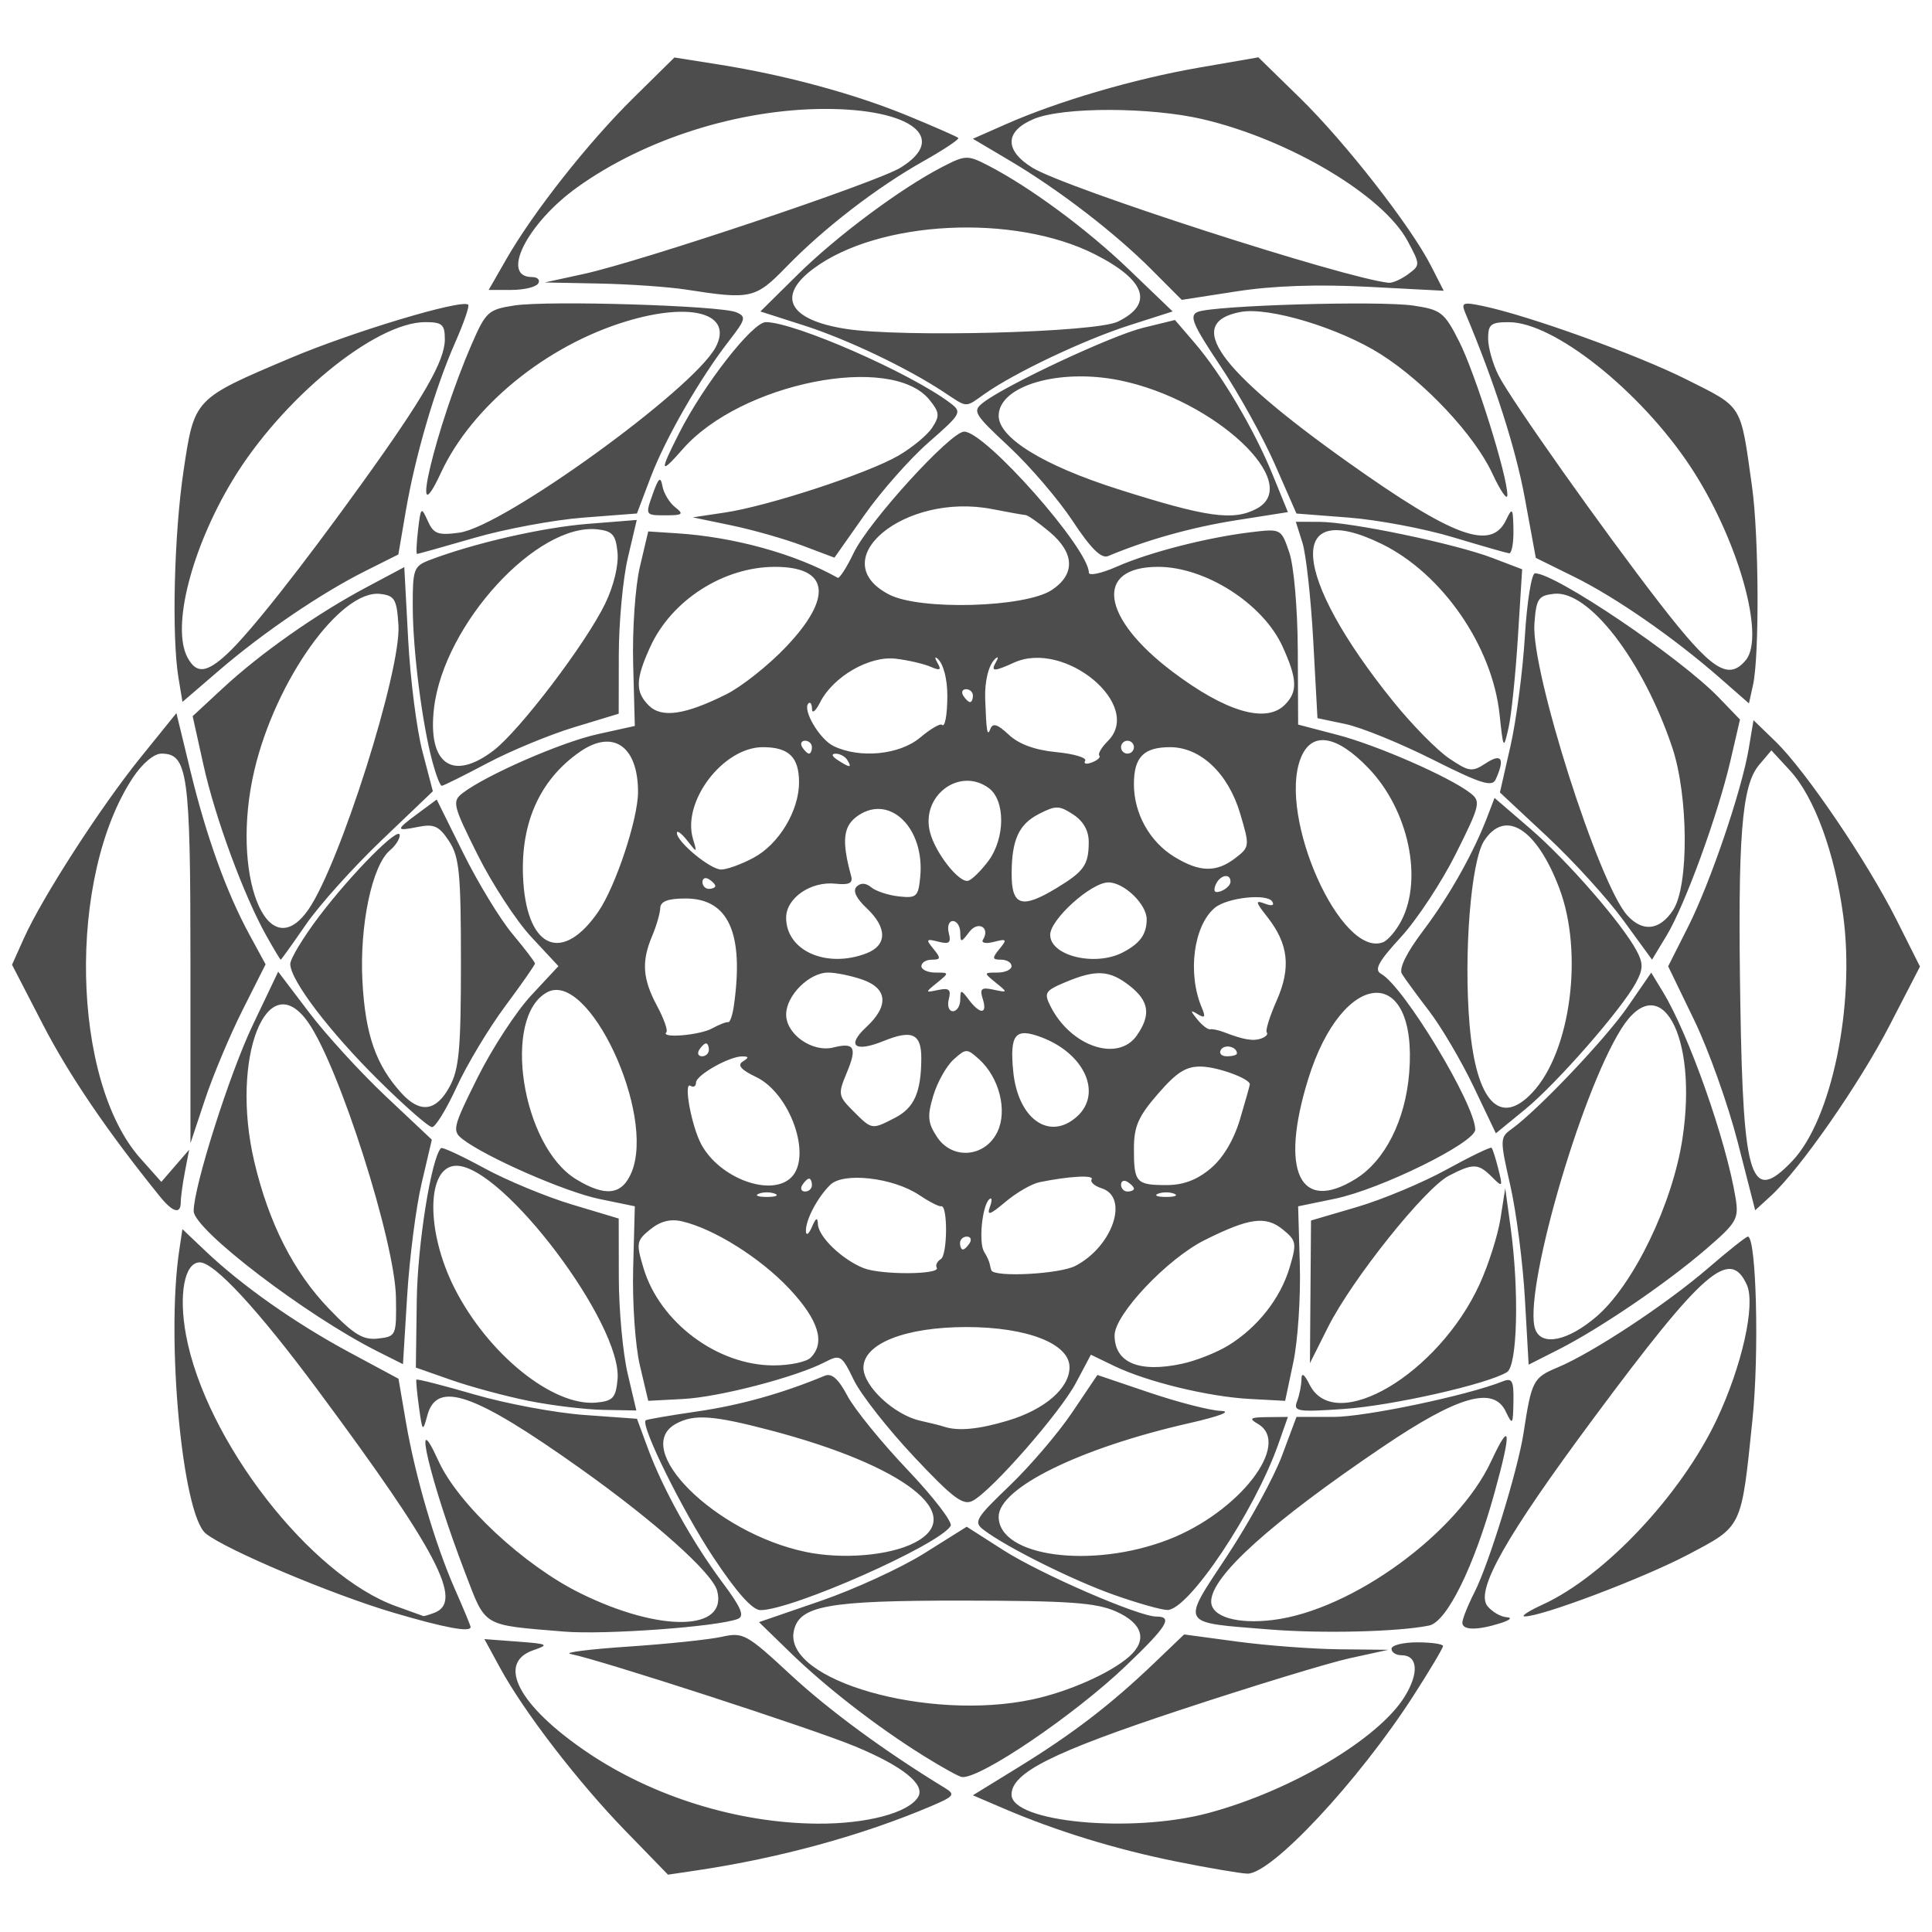 <?xml version="1.0" encoding="UTF-8" standalone="no"?>
<!-- Created with Inkscape (http://www.inkscape.org/) -->

<svg
   xmlns:dc="http://purl.org/dc/elements/1.1/"
   xmlns:cc="http://creativecommons.org/ns#"
   xmlns:rdf="http://www.w3.org/1999/02/22-rdf-syntax-ns#"
   xmlns:svg="http://www.w3.org/2000/svg"
   xmlns="http://www.w3.org/2000/svg"
   xmlns:sodipodi="http://sodipodi.sourceforge.net/DTD/sodipodi-0.dtd"
   xmlns:inkscape="http://www.inkscape.org/namespaces/inkscape"
   id="svg2"
   version="1.1"
   inkscape:version="0.48.4 r9939"
   width="300"
   height="300"
   sodipodi:docname="d63a9e89470e5f0f36266e05c8e1786f.jpg">
  <defs
     id="defs6" />
  <sodipodi:namedview
     pagecolor="#ffffff"
     bordercolor="#666666"
     borderopacity="1"
     objecttolerance="10"
     gridtolerance="10"
     guidetolerance="10"
     inkscape:pageopacity="0"
     inkscape:pageshadow="2"
     inkscape:window-width="1920"
     inkscape:window-height="1014"
     id="namedview4"
     showgrid="false"
     inkscape:zoom="0.78666667"
     inkscape:cx="-22.881356"
     inkscape:cy="150"
     inkscape:window-x="0"
     inkscape:window-y="27"
     inkscape:window-maximized="1"
     inkscape:current-layer="svg2" />
  <path
     style="fill:#4d4d4d"
     d="m 97.13,284.309 c -7.365,-7.58 -15.748,-18.474 -19.461,-25.29 l -2.451,-4.5 5.178,0.389 c 4.725,0.355 4.937,0.471 2.428,1.333 -5.779,1.985 -2.298,8.615 8.305,15.815 10.211,6.934 23.434,11.038 35.829,11.119 7.597,0.05 14.074,-1.66 15.592,-4.117 1.205,-1.949 -2.334,-4.794 -9.839,-7.909 -6.517,-2.705 -39.401,-13.381 -44.137,-14.329 -1.1,-0.22 2.95,-0.733 9,-1.139 6.05,-0.406 12.575,-1.089 14.5,-1.518 3.33,-0.741 3.849,-0.455 10.675,5.874 5.992,5.556 14.644,11.906 23.986,17.603 1.65,1.006 1.427,1.297 -2.161,2.823 -10.684,4.544 -23.528,8.062 -36.423,9.978 l -4.423,0.657 -6.597,-6.79 z m 85.443,4.73 c -9.324,-1.877 -18.551,-4.716 -26.753,-8.231 l -4.753,-2.037 7.253,-4.466 c 8.272,-5.094 14.219,-9.664 20.9,-16.06 l 4.648,-4.449 8.261,1.112 c 4.544,0.611 11.677,1.148 15.852,1.191 l 7.591,0.08 -6,1.314 c -3.3,0.723 -15.135,4.335 -26.301,8.028 -19.851,6.565 -26.199,9.749 -26.199,13.139 0,4.296 18.604,6.054 30.5,2.883 12.815,-3.417 26.474,-11.508 30.544,-18.094 2.268,-3.67 2.048,-6.428 -0.513,-6.428 -0.842,0 -1.531,-0.45 -1.531,-1 0,-0.55 1.8,-1 4,-1 2.2,0 4,0.259 4,0.575 0,0.316 -2.079,3.804 -4.619,7.75 -8.524,13.24 -22.076,27.74 -25.787,27.591 -1.152,-0.046 -6.144,-0.9 -11.094,-1.896 z m -39.087,-16.349 c -7.32,-4.562 -15.182,-10.649 -20.771,-16.083 l -4.858,-4.723 9.544,-3.281 c 5.249,-1.804 12.506,-5.138 16.127,-7.408 l 6.583,-4.127 5.683,3.635 c 5.792,3.705 21.022,10.316 23.765,10.316 2.628,0 1.691,1.514 -4.736,7.656 -7.976,7.622 -22.606,17.547 -25.45,17.264 -0.44,-0.044 -3.089,-1.506 -5.887,-3.25 z m 16.788,-8.794 c 5.584,-1.184 12.115,-4.069 15.049,-6.648 2.892,-2.542 2.147,-5.153 -2,-7.006 -3.096,-1.383 -7.239,-1.679 -23.75,-1.699 -21.173,-0.025 -25.549,0.774 -26.325,4.808 -1.463,7.597 20.894,13.964 37.026,10.545 z M 87.573,253.351 c -12.844,-1.067 -12.079,-0.612 -15.349,-9.135 -5.383,-14.029 -8.436,-26.828 -4.142,-17.367 3.039,6.697 13.247,16.217 22.037,20.552 12.36,6.095 22.889,5.911 21.246,-0.372 -0.724,-2.768 -9.636,-10.742 -21.184,-18.953 -16.554,-11.771 -22.327,-13.784 -23.819,-8.306 -0.716,2.631 -0.773,2.576 -1.301,-1.25 -0.304,-2.2 -0.485,-4.128 -0.403,-4.284 0.082,-0.156 4.147,0.88 9.032,2.304 4.885,1.423 12.559,2.853 17.051,3.177 l 8.169,0.589 1.698,4.607 c 2.321,6.298 6.925,14.582 11.54,20.765 2.969,3.977 3.518,5.285 2.4,5.714 -3.156,1.211 -20.671,2.484 -26.975,1.96 z m 109.5,-0.33 c -14.052,-1.135 -13.709,-0.53 -6.498,-11.466 3.417,-5.182 7.231,-12.147 8.477,-15.479 l 2.265,-6.057 5.75,0 c 4.939,0 20.812,-3.333 26.256,-5.513 1.491,-0.597 1.74,-0.13 1.682,3.156 -0.063,3.607 -0.141,3.705 -1.2,1.502 -1.917,-3.988 -7.413,-2.401 -19.129,5.525 -17.373,11.752 -26.603,20.076 -26.603,23.989 0,2.373 4.019,3.569 9.634,2.867 12.253,-1.531 28.641,-13.473 33.852,-24.669 3.028,-6.504 3.196,-4.781 0.489,4.988 -3.173,11.45 -7.388,19.988 -10.145,20.551 -4.801,0.98 -16.614,1.268 -24.831,0.604 z M 61.073,250.408 c -9.475,-2.793 -26.016,-9.771 -29.12,-12.284 -3.637,-2.945 -6.189,-30.111 -4.126,-43.934 l 0.497,-3.331 3.625,3.44 c 5.646,5.358 13.913,11.174 22.278,15.674 l 7.653,4.117 1.15,6.715 c 1.453,8.486 4.557,19.057 7.647,26.046 1.318,2.98 2.396,5.588 2.396,5.794 0,0.866 -4.012,0.118 -12,-2.236 z m 6.418,0.005 c 4.524,-1.736 0.399,-9.581 -18.236,-34.679 -9.211,-12.406 -15.972,-19.714 -18.238,-19.714 -2.364,0 -3.304,4.96 -2.136,11.275 3.032,16.397 19.318,37.392 32.693,42.145 2.2,0.782 4.076,1.457 4.168,1.501 0.092,0.043 0.88,-0.194 1.75,-0.528 z m 159.582,1.567 c 0,-0.572 0.851,-2.709 1.892,-4.75 2.23,-4.373 6.737,-19.005 7.61,-24.71 1.246,-8.137 1.485,-8.597 5.283,-10.182 5.442,-2.271 16.883,-9.818 23.385,-15.427 3.119,-2.69 5.891,-4.892 6.16,-4.892 1.321,0 1.782,18.11 0.723,28.387 -1.757,17.039 -1.504,16.511 -10.038,21.009 -6.93,3.653 -22.741,9.631 -25.344,9.582 -0.645,-0.012 0.628,-0.846 2.828,-1.853 9.588,-4.388 21.46,-17.006 26.982,-28.678 3.941,-8.331 6.084,-17.912 4.69,-20.971 -2.642,-5.799 -6.738,-2.238 -23.709,20.614 -13.792,18.571 -18.515,26.936 -16.547,29.307 0.732,0.881 2.063,1.648 2.958,1.702 0.931,0.057 0.557,0.442 -0.872,0.9 -3.637,1.165 -6,1.149 -6,-0.04 z M 110.735,241.77 c -4.792,-7.234 -11.336,-20.499 -10.47,-21.225 0.17,-0.142 3.802,-0.767 8.072,-1.388 6.609,-0.961 13.206,-2.811 19.75,-5.539 1.055,-0.44 2.116,0.508 3.5,3.126 1.092,2.066 5.288,7.227 9.324,11.47 4.036,4.242 7.054,8.173 6.706,8.735 -1.845,2.985 -24.639,13.071 -29.54,13.071 -1.243,0 -3.724,-2.788 -7.342,-8.25 z m 31.285,-2.222 c 8.329,-4.307 -1.563,-11.995 -22.483,-17.474 -8.823,-2.311 -11.732,-2.515 -14.529,-1.018 -7.197,3.851 6.078,17.005 20.111,19.927 5.726,1.193 13.018,0.574 16.901,-1.434 z m 31.011,8.12 c -6.376,-2.251 -16.646,-7.363 -20.248,-10.078 -1.655,-1.248 -1.352,-1.771 4,-6.903 3.185,-3.054 7.552,-8.17 9.705,-11.368 l 3.914,-5.815 8.086,2.737 c 4.447,1.505 9.436,2.784 11.086,2.842 1.803,0.064 -0.193,0.832 -5,1.925 -16.89,3.841 -29.5,10.041 -29.5,14.503 0,6.224 14.449,8.167 26.377,3.546 10.976,-4.252 19.177,-14.868 13.873,-17.958 -1.453,-0.846 -1.206,-1.024 1.456,-1.05 l 3.206,-0.03 -1.496,4.241 c -3.696,10.474 -13.942,25.779 -17.232,25.738 -0.926,-0.012 -4.627,-1.061 -8.226,-2.331 z m -31.116,-21.479 c -4.038,-4.292 -8.236,-9.642 -9.329,-11.889 -1.898,-3.902 -2.1,-4.027 -4.5,-2.787 -4.507,2.329 -16.389,5.422 -21.971,5.718 l -5.458,0.289 -1.297,-5.5 c -0.723,-3.065 -1.184,-9.753 -1.042,-15.104 l 0.256,-9.604 -5.504,-1.134 c -5.291,-1.091 -17.603,-6.479 -21.251,-9.3 -1.642,-1.27 -1.491,-1.885 2.347,-9.572 2.256,-4.518 6.002,-10.256 8.325,-12.75 l 4.223,-4.535 -4.223,-4.535 c -2.323,-2.494 -6.069,-8.232 -8.325,-12.75 -3.838,-7.687 -3.989,-8.302 -2.347,-9.572 3.606,-2.789 15.31,-7.905 20.933,-9.15 l 5.822,-1.289 -0.256,-9.602 c -0.142,-5.347 0.319,-12.038 1.041,-15.102 l 1.297,-5.5 4.459,0.289 c 8.902,0.577 18.344,3.189 24.959,6.905 0.275,0.154 1.392,-1.58 2.483,-3.855 2.329,-4.858 15.064,-18.839 17.159,-18.839 3.284,0 19.358,18.176 19.358,21.889 0,0.549 1.962,0.131 4.36,-0.93 5.002,-2.213 14.013,-4.524 20.822,-5.34 4.675,-0.561 4.684,-0.556 5.947,3.16 0.715,2.102 1.288,8.723 1.318,15.217 l 0.053,11.496 6.129,1.603 c 6.191,1.62 17.394,6.531 20.626,9.042 1.643,1.277 1.5,1.874 -2.251,9.386 -2.203,4.413 -6.041,10.239 -8.527,12.948 -3.554,3.871 -4.213,5.097 -3.082,5.731 3.552,1.988 14.605,20.287 14.605,24.181 0,2.033 -14.703,9.272 -21.814,10.74 l -5.686,1.173 0.262,9.103 c 0.144,5.006 -0.309,11.803 -1.008,15.103 l -1.27,6 -5.492,-0.296 c -6.458,-0.348 -15.963,-2.66 -21.06,-5.122 l -3.614,-1.746 -2.307,4.349 c -2.458,4.633 -13.032,16.721 -16.031,18.326 -1.49,0.797 -3.058,-0.377 -9.14,-6.842 z m 14.62,-5.607 c 5.725,-1.723 9.539,-5.036 9.539,-8.285 0,-3.659 -6.606,-6.233 -16,-6.233 -9.499,0 -16,2.567 -16,6.318 0,2.868 4.8,7.341 8.827,8.226 1.47,0.323 3.123,0.737 3.673,0.921 2.188,0.73 5.406,0.424 9.961,-0.947 z m 34.217,-11.672 c 4.539,-2.805 8.059,-7.279 9.493,-12.066 1.141,-3.809 1.068,-4.212 -1.076,-5.948 -2.647,-2.143 -5.183,-1.794 -12.115,1.667 -5.801,2.897 -13.98,11.551 -13.98,14.791 0,4.25 3.795,5.848 10.47,4.411 2.184,-0.47 5.427,-1.755 7.208,-2.856 z m -64.878,1.91 c 2.326,-2.326 1.249,-5.834 -3.276,-10.671 -4.478,-4.787 -11.691,-9.328 -16.672,-10.495 -1.812,-0.425 -3.373,-0.033 -4.947,1.242 -2.153,1.743 -2.22,2.128 -1.057,6.01 2.524,8.426 11.462,15.112 20.202,15.114 2.502,4.4e-4 5.09,-0.539 5.75,-1.199 z m 19.583,-13.981 c -0.229,-0.374 0.058,-0.973 0.636,-1.331 1.053,-0.651 1.091,-8.5 0.039,-8.202 -0.307,0.087 -1.851,-0.704 -3.43,-1.759 -4.035,-2.694 -11.733,-3.572 -13.776,-1.571 -2.009,1.968 -3.873,5.53 -3.782,7.228 0.039,0.724 0.457,0.416 0.93,-0.684 0.627,-1.459 0.878,-1.574 0.93,-0.424 0.087,1.954 3.739,5.47 7.071,6.808 2.722,1.093 12.057,1.04 11.382,-0.065 z m 21.513,-0.266 c 5.811,-3.005 8.416,-10.685 4.089,-12.058 -1.108,-0.352 -1.807,-0.976 -1.553,-1.386 0.442,-0.715 -3.504,-0.499 -8.106,0.445 -1.195,0.245 -3.559,1.612 -5.254,3.038 -2.463,2.073 -2.948,2.223 -2.418,0.75 0.365,-1.013 0.31,-1.523 -0.122,-1.132 -1.105,0.998 -1.666,6.773 -0.791,8.147 0.4,0.629 0.791,1.481 0.868,1.893 0.077,0.412 0.197,0.863 0.266,1 0.553,1.104 10.576,0.568 13.021,-0.696 z m -16.396,-3.554 c 0.34,-0.55 0.141,-1 -0.441,-1 -0.582,0 -1.059,0.45 -1.059,1 0,0.55 0.198,1 0.441,1 0.243,0 0.719,-0.45 1.059,-1 z m -30.25,-7.662 c -0.688,-0.277 -1.812,-0.277 -2.5,0 -0.688,0.277 -0.125,0.504 1.25,0.504 1.375,0 1.938,-0.227 1.25,-0.504 z m 62,0 c -0.688,-0.277 -1.812,-0.277 -2.5,0 -0.688,0.277 -0.125,0.504 1.25,0.504 1.375,0 1.938,-0.227 1.25,-0.504 z m -84.256,-3.324 c 3.765,-9.089 -6.676,-31.395 -13.089,-27.963 -7.085,3.792 -3.984,23.882 4.483,29.045 4.559,2.78 7.14,2.456 8.605,-1.082 z m 28.006,1.986 c 0,-0.55 -0.198,-1 -0.441,-1 -0.243,0 -0.719,0.45 -1.059,1 -0.34,0.55 -0.141,1 0.441,1 0.582,0 1.059,-0.45 1.059,-1 z m 50,0.559 c 0,-0.243 -0.45,-0.719 -1,-1.059 -0.55,-0.34 -1,-0.141 -1,0.441 0,0.582 0.45,1.059 1,1.059 0.55,0 1,-0.198 1,-0.441 z m 34.42,-1.51 c 4.557,-2.816 7.734,-9.102 8.326,-16.469 1.374,-17.115 -10.335,-16.363 -15.7,1.008 -4.412,14.284 -1.295,20.819 7.375,15.461 z m -87.62,-0.249 c 3.267,-3.267 -0.165,-13.053 -5.462,-15.579 -2.321,-1.107 -2.963,-1.841 -2.093,-2.394 0.994,-0.631 0.985,-0.8 -0.044,-0.812 -2.007,-0.024 -7.2,2.911 -7.2,4.069 0,0.568 -0.387,0.794 -0.861,0.501 -1.121,-0.693 0.167,6.275 1.679,9.086 2.849,5.295 10.872,8.237 13.981,5.128 z m 65.107,-1.375 c 1.947,-1.638 3.612,-4.433 4.577,-7.681 0.834,-2.809 1.516,-5.234 1.516,-5.39 0,-0.873 -4.865,-2.668 -7.465,-2.754 -2.394,-0.079 -3.828,0.811 -6.785,4.211 -3.076,3.536 -3.75,5.079 -3.75,8.583 0,5.217 0.353,5.606 5.09,5.606 2.577,0 4.717,-0.808 6.817,-2.575 z m -33.096,-5.703 c 1.577,-3.307 0.282,-8.422 -2.849,-11.256 -1.881,-1.702 -2.046,-1.7 -3.971,0.042 -1.105,1 -2.52,3.524 -3.145,5.61 -0.955,3.188 -0.864,4.207 0.57,6.396 2.374,3.622 7.495,3.191 9.394,-0.792 z m -15.889,-2.182 c 2.97,-1.536 4.041,-3.963 4.064,-9.207 0.017,-3.841 -1.42,-4.507 -5.843,-2.71 -4.494,1.826 -5.836,0.747 -2.693,-2.165 3.528,-3.27 3.306,-5.999 -0.6,-7.36 -1.732,-0.604 -4.122,-1.098 -5.311,-1.098 -2.966,0 -6.539,3.56 -6.539,6.516 0,3.087 4.085,5.931 7.344,5.113 3.284,-0.824 3.709,3.5e-4 2.048,3.976 -1.365,3.267 -1.313,3.566 1.04,5.918 2.909,2.909 2.85,2.9 6.491,1.017 z m 28.249,-0.195 c 3.949,-3.574 1.18,-9.752 -5.505,-12.286 -4.09,-1.55 -4.964,-0.509 -4.41,5.257 0.713,7.418 5.632,10.905 9.915,7.029 z M 110.073,163.02 c 0,-0.55 -0.198,-1 -0.441,-1 -0.243,0 -0.719,0.45 -1.059,1 -0.34,0.55 -0.141,1 0.441,1 0.582,0 1.059,-0.45 1.059,-1 z m 82,0.559 c 0,-1.055 -1.919,-1.499 -2.49,-0.575 -0.345,0.559 0.073,1.016 0.931,1.016 0.857,0 1.559,-0.198 1.559,-0.441 z m -15.557,-2.782 c 2.232,-3.186 1.931,-5.338 -1.078,-7.705 -3.122,-2.456 -5.21,-2.582 -9.948,-0.602 -3.212,1.342 -3.419,1.669 -2.374,3.75 3.14,6.25 10.469,8.742 13.4,4.557 z m 20.19,-0.478 c -0.249,-0.249 0.437,-2.466 1.525,-4.926 2.267,-5.125 1.855,-8.815 -1.452,-13.02 -1.843,-2.343 -1.898,-2.641 -0.379,-2.058 1.082,0.415 1.534,0.289 1.156,-0.323 -0.8,-1.294 -6.997,-0.621 -8.91,0.967 -3.303,2.741 -4.286,10.185 -2.044,15.474 0.636,1.501 0.505,1.729 -0.609,1.058 -1.203,-0.726 -1.215,-0.603 -0.074,0.804 0.74,0.913 1.64,1.603 2,1.533 0.36,-0.07 1.329,0.134 2.154,0.453 3.071,1.186 4.534,1.431 5.793,0.967 0.711,-0.262 1.089,-0.68 0.84,-0.929 z m -86.133,-0.626 c 1.1,-0.604 2.225,-1.041 2.5,-0.97 0.275,0.071 0.671,-1.071 0.88,-2.538 1.606,-11.26 -0.823,-16.666 -7.489,-16.666 -2.765,0 -3.905,0.433 -3.945,1.5 -0.031,0.825 -0.594,2.767 -1.251,4.315 -1.68,3.957 -1.494,6.657 0.748,10.84 1.069,1.994 1.725,3.844 1.458,4.11 -0.983,0.983 5.166,0.471 7.099,-0.591 z m 38.532,-4.424 c 0.03,-1.667 0.095,-1.667 1.36,0 1.759,2.317 2.894,2.228 2.134,-0.167 -0.503,-1.586 -0.212,-1.832 1.683,-1.426 2.23,0.478 2.239,0.449 0.35,-1.083 -1.904,-1.544 -1.899,-1.574 0.25,-1.574 1.205,0 2.191,-0.45 2.191,-1 0,-0.55 -0.73,-1 -1.622,-1 -1.397,0 -1.432,-0.233 -0.25,-1.673 1.223,-1.491 1.127,-1.61 -0.879,-1.093 -1.238,0.319 -1.999,0.172 -1.691,-0.327 1.176,-1.903 -0.76,-3.013 -2.122,-1.217 -1.285,1.695 -1.374,1.699 -1.404,0.06 -0.018,-0.963 -0.534,-1.75 -1.148,-1.75 -0.614,0 -0.896,0.843 -0.627,1.873 0.393,1.501 0.068,1.765 -1.633,1.327 -1.883,-0.485 -1.968,-0.357 -0.751,1.127 1.182,1.441 1.147,1.673 -0.25,1.673 -0.892,0 -1.622,0.45 -1.622,1 0,0.55 0.986,1 2.191,1 2.149,0 2.154,0.03 0.25,1.574 -1.903,1.544 -1.9,1.566 0.182,1.127 1.679,-0.354 2.021,-0.055 1.633,1.426 -0.269,1.03 0.013,1.873 0.627,1.873 0.614,0 1.131,-0.787 1.148,-1.75 z m -14.597,-7.225 c 3.273,-1.244 3.293,-3.992 0.052,-7.037 -1.625,-1.527 -2.17,-2.704 -1.542,-3.332 0.628,-0.628 1.432,-0.588 2.275,0.112 0.717,0.595 2.649,1.229 4.292,1.408 2.74,0.298 3.015,0.045 3.31,-3.043 0.714,-7.468 -4.61,-12.811 -9.544,-9.578 -2.432,1.594 -2.717,3.854 -1.188,9.447 0.307,1.123 -0.304,1.424 -2.435,1.197 -3.839,-0.408 -7.655,2.227 -7.655,5.287 0,5.125 6.228,7.9 12.435,5.541 z m 39.881,-0.174 c 2.649,-1.394 3.649,-2.784 3.669,-5.1 0.021,-2.342 -3.506,-5.75 -5.95,-5.75 -2.66,0 -9.035,5.74 -9.035,8.136 0,3.291 7.021,4.975 11.316,2.714 z m -81.463,-6.341 c 2.68,-3.911 6.147,-14.375 6.147,-18.551 0,-7.132 -3.883,-9.816 -9.027,-6.239 -6.411,4.458 -9.418,11.449 -8.771,20.395 0.748,10.342 6.174,12.389 11.651,4.395 z m 124.684,1.419 c 3.375,-6.527 1.076,-17.209 -5.088,-23.643 -5.026,-5.245 -8.908,-5.809 -10.564,-1.535 -3.544,9.144 6.274,31.045 12.795,28.542 0.767,-0.294 2.052,-1.808 2.857,-3.364 z m -53.537,-5.058 c 4.259,-2.582 4.965,-3.588 4.985,-7.097 0.01,-1.793 -0.814,-3.271 -2.408,-4.315 -2.184,-1.431 -2.716,-1.437 -5.373,-0.063 -3.075,1.59 -4.167,3.984 -4.19,9.188 -0.022,5.077 1.541,5.589 6.986,2.287 z m 27,-0.977 c 0,-1.438 -1.735,-1.026 -2.342,0.556 -0.372,0.969 -0.075,1.265 0.893,0.893 0.797,-0.306 1.449,-0.958 1.449,-1.449 z m -80,0.666 c 0,-0.243 -0.45,-0.719 -1,-1.059 -0.55,-0.34 -1,-0.141 -1,0.441 0,0.582 0.45,1.059 1,1.059 0.55,0 1,-0.198 1,-0.441 z m 42.389,-3.878 c 2.641,-3.537 2.673,-9.431 0.062,-11.34 -4.522,-3.307 -10.539,1.187 -9.126,6.816 0.819,3.264 4.585,8.04 5.974,7.577 0.594,-0.198 1.985,-1.572 3.091,-3.053 z m -36.451,-0.508 c 3.939,-2.112 7.062,-7.29 7.062,-11.707 0,-3.923 -1.587,-5.466 -5.623,-5.466 -6.153,0 -12.577,8.431 -10.846,14.234 0.664,2.227 0.649,2.231 -0.896,0.266 -0.864,-1.1 -1.586,-1.641 -1.603,-1.202 -0.054,1.367 5.176,5.702 6.88,5.702 0.891,0 3.153,-0.822 5.027,-1.827 z m 74.827,0.039 c 2.218,-1.707 2.233,-1.853 0.734,-6.903 -1.852,-6.236 -6.149,-10.309 -10.876,-10.309 -4.11,0 -5.623,1.548 -5.623,5.75 0,4.555 2.448,8.943 6.299,11.291 3.934,2.399 6.513,2.445 9.467,0.171 z M 131.573,118.02 c -0.34,-0.55 -1.154,-0.993 -1.809,-0.985 -0.716,0.009 -0.592,0.402 0.309,0.985 1.921,1.242 2.267,1.242 1.5,0 z m 39.126,-0.707 c -0.253,-0.253 0.35,-1.27 1.34,-2.26 5.546,-5.546 -6.703,-15.753 -14.591,-12.159 -3.159,1.439 -3.662,1.417 -2.775,-0.124 0.396,-0.688 0.334,-0.899 -0.137,-0.471 -1.021,0.929 -1.657,3.468 -1.558,6.221 0.184,5.121 0.323,5.932 0.803,4.677 0.376,-0.983 1.113,-0.753 2.865,0.894 1.558,1.464 4.063,2.38 7.374,2.699 2.758,0.265 4.774,0.87 4.481,1.345 -0.293,0.475 0.184,0.588 1.062,0.251 0.877,-0.337 1.388,-0.819 1.135,-1.072 z m -44.626,-1.293 c 0,-0.55 -0.477,-1 -1.059,-1 -0.582,0 -0.781,0.45 -0.441,1 0.34,0.55 0.816,1 1.059,1 0.243,0 0.441,-0.45 0.441,-1 z m 16.784,-1.472 c 1.616,-1.36 3.15,-2.26 3.41,-2 0.462,0.462 0.83,-1.536 0.834,-4.528 0.003,-2.585 -0.604,-4.912 -1.493,-5.721 -0.472,-0.429 -0.486,-0.142 -0.032,0.641 0.645,1.112 0.409,1.239 -1.09,0.588 -1.053,-0.457 -3.489,-1.018 -5.414,-1.246 -4.063,-0.481 -9.7,2.774 -11.721,6.768 -0.687,1.358 -1.256,1.832 -1.265,1.053 -0.008,-0.779 -0.257,-1.175 -0.552,-0.879 -0.978,0.978 1.728,5.574 3.902,6.626 4.064,1.968 10.247,1.368 13.42,-1.303 z m 33.216,1.472 c 0,-0.55 -0.45,-1 -1,-1 -0.55,0 -1,0.45 -1,1 0,0.55 0.45,1 1,1 0.55,0 1,-0.45 1,-1 z m -63.306,-8.204 c 2.416,-1.206 6.623,-4.552 9.349,-7.435 7.272,-7.689 6.601,-12.361 -1.775,-12.361 -8.012,0 -16.085,5.188 -19.388,12.459 -2.287,5.034 -2.332,6.946 -0.216,9.062 1.996,1.996 5.621,1.476 12.03,-1.725 z m 86.735,1.632 c 2.029,-2.029 1.956,-3.986 -0.342,-9.045 -3.022,-6.654 -11.969,-12.384 -19.337,-12.384 -9.936,0 -8.864,7.889 2.208,16.255 8.27,6.249 14.539,8.105 17.471,5.174 z m -48.429,-1.429 c 0,-0.55 -0.477,-1 -1.059,-1 -0.582,0 -0.781,0.45 -0.441,1 0.34,0.55 0.816,1 1.059,1 0.243,0 0.441,-0.45 0.441,-1 z m 12.25,-16.406 c 3.676,-2.438 3.556,-5.738 -0.327,-9.005 -1.692,-1.424 -3.38,-2.608 -3.75,-2.632 -0.37,-0.024 -2.698,-0.44 -5.173,-0.924 -13.602,-2.66 -26.36,7.925 -16,13.274 4.805,2.481 21.13,2.02 25.25,-0.713 z M 82.073,217.523 c -3.575,-0.72 -8.975,-2.176 -12,-3.237 l -5.5,-1.929 0.142,-10.473 c 0.118,-8.663 2.262,-22.102 3.768,-23.608 0.193,-0.193 3.217,1.21 6.72,3.118 3.503,1.908 9.632,4.448 13.62,5.644 l 7.25,2.175 0.016,9.153 c 0.009,5.034 0.625,11.74 1.369,14.903 l 1.353,5.75 -5.119,-0.094 c -2.815,-0.052 -8.044,-0.683 -11.619,-1.402 z m 13.817,-3.3 c 0.817,-8.498 -17.795,-33.204 -25.014,-33.204 -4.657,0 -4.815,10.096 -0.297,19.012 5.185,10.232 15.269,18.376 21.994,17.762 2.595,-0.237 3.043,-0.719 3.317,-3.57 z m 105.517,3.369 c 0.366,-0.955 0.673,-2.487 0.681,-3.404 0.01,-1.128 0.422,-0.859 1.273,0.832 3.948,7.843 20,-1.65 26.389,-15.605 1.374,-3.001 2.832,-7.579 3.24,-10.175 l 0.742,-4.72 0.825,6 c 1.357,9.862 1.072,21.538 -0.549,22.54 -3.026,1.87 -17.795,5.208 -25.328,5.725 -7.248,0.497 -7.882,0.393 -7.274,-1.192 z M 58.573,209.817 c -11.02,-5.541 -28.501,-18.892 -28.499,-21.767 0.002,-3.785 5.562,-21.299 9.159,-28.849 l 3.963,-8.318 4.791,6.318 c 2.635,3.475 8.004,9.344 11.93,13.043 l 7.139,6.724 -1.587,6.776 c -0.873,3.727 -1.882,11.57 -2.242,17.43 l -0.654,10.654 -4,-2.011 z m 2.912,-8.297 c -0.127,-8.649 -8.797,-35.856 -13.623,-42.75 -6.401,-9.144 -12.135,5.596 -8.388,21.562 2.248,9.58 6.111,17.189 11.635,22.92 3.857,4.002 5.28,4.861 7.604,4.596 2.804,-0.321 2.858,-0.445 2.771,-6.327 z m 142.005,-0.925 0.083,-11.075 7.135,-2.095 c 3.924,-1.152 10.166,-3.761 13.87,-5.797 3.704,-2.036 6.869,-3.567 7.033,-3.403 0.164,0.164 0.636,1.644 1.049,3.287 0.713,2.839 0.663,2.901 -0.99,1.248 -2.132,-2.132 -2.894,-2.155 -6.677,-0.199 -3.739,1.933 -15.076,16.134 -18.789,23.534 l -2.797,5.575 0.083,-11.075 z m 33.3,1.117 c -0.318,-5.606 -1.338,-13.534 -2.267,-17.618 -1.629,-7.159 -1.622,-7.474 0.18,-8.767 4.089,-2.934 14.619,-14.021 18.056,-19.012 l 3.641,-5.286 1.828,3.007 c 4.024,6.617 9.823,23.07 11.272,31.985 0.528,3.247 0.195,3.822 -4.604,7.956 -6.168,5.313 -16.475,12.327 -22.894,15.58 l -4.635,2.349 -0.578,-10.192 z m 11.086,2.745 c 5.763,-4.933 11.833,-17.488 13.377,-27.667 2.436,-16.059 -3.472,-26.631 -9.511,-17.02 -6.451,10.267 -15.35,41.426 -13.333,46.682 1.006,2.621 5.075,1.764 9.467,-1.996 z M 24.784,185.732 c -8.092,-10.007 -14.064,-18.789 -18.128,-26.656 l -4.789,-9.273 1.853,-4.127 c 2.849,-6.346 11.913,-20.391 18.103,-28.051 l 5.572,-6.896 2.154,8.896 c 2.481,10.247 5.603,18.918 9.184,25.506 l 2.506,4.61 -3.571,7.092 c -1.964,3.9 -4.589,10.151 -5.833,13.89 l -2.262,6.798 0,-28 c 0,-29.518 -0.415,-32.5 -4.521,-32.5 -1.147,0 -2.97,1.544 -4.426,3.75 -10.197,15.447 -9.562,47.059 1.187,59.116 l 3.24,3.634 2.161,-2.5 2.161,-2.5 -0.651,3.375 c -0.358,1.856 -0.651,3.994 -0.651,4.75 0,1.976 -1.23,1.635 -3.289,-0.912 z m 245.047,-8.387 c -1.491,-5.82 -4.531,-14.343 -6.756,-18.94 l -4.045,-8.357 3.079,-6.099 c 3.473,-6.88 8.357,-21.238 9.448,-27.775 l 0.725,-4.345 3.455,3.345 c 4.617,4.47 14.215,18.622 18.738,27.629 l 3.658,7.284 -4.716,9.131 c -4.717,9.133 -13.928,22.355 -18.465,26.506 l -2.409,2.204 -2.711,-10.583 z m 8.483,2.924 c 6.099,-6.414 9.775,-24.159 7.896,-38.118 -1.315,-9.769 -4.483,-18.399 -8.257,-22.494 l -2.893,-3.139 -1.915,2.264 c -2.708,3.201 -3.329,11.188 -2.904,37.32 0.444,27.31 1.651,30.92 8.074,24.166 z m -49.486,-11.517 c -1.898,-3.978 -5.001,-9.258 -6.897,-11.733 -1.896,-2.475 -3.803,-5.083 -4.239,-5.795 -0.506,-0.826 0.709,-3.283 3.353,-6.785 4.025,-5.331 7.795,-12.048 9.963,-17.752 l 1.06,-2.788 5.583,4.809 c 5.722,4.929 14.205,14.669 16.482,18.923 1.046,1.954 1.03,2.847 -0.083,4.928 -2.206,4.122 -12.293,15.66 -17.214,19.691 l -4.558,3.733 -3.45,-7.233 z m 9.113,0.907 c 5.964,-6.348 7.986,-21.737 4.174,-31.769 -3.515,-9.251 -8.39,-12.323 -11.653,-7.344 -2.063,3.148 -3.208,17.631 -2.263,28.625 1.022,11.889 4.703,15.852 9.741,10.488 z M 58.813,167.77 c -7.666,-7.586 -13.739,-15.579 -13.739,-18.081 0,-0.809 1.989,-4.103 4.421,-7.32 5.069,-6.707 12.579,-14.274 12.579,-12.674 0,0.594 -0.68,1.644 -1.51,2.334 -2.791,2.316 -4.758,11.686 -4.283,20.4 0.452,8.28 2.103,12.987 6.084,17.341 2.875,3.144 5.351,2.811 7.433,-1 1.492,-2.731 1.776,-5.812 1.776,-19.294 0,-13.904 -0.246,-16.419 -1.843,-18.856 -1.53,-2.335 -2.337,-2.714 -4.75,-2.231 -3.609,0.722 -3.612,0.529 -0.038,-2.114 l 2.869,-2.122 4.134,8.343 c 2.274,4.589 5.708,10.227 7.63,12.528 1.923,2.302 3.496,4.366 3.496,4.587 0,0.221 -2.09,3.216 -4.644,6.655 -2.554,3.439 -5.934,9.065 -7.51,12.503 -1.576,3.438 -3.297,6.25 -3.823,6.25 -0.526,0 -4.254,-3.263 -8.283,-7.25 z m -17.472,-22.5 c -3.484,-6.219 -7.93,-18.285 -9.73,-26.406 l -1.697,-7.656 4.687,-4.344 c 5.878,-5.448 14.513,-11.521 22.229,-15.633 l 5.948,-3.17 0.601,11.23 c 0.33,6.176 1.328,14.008 2.218,17.403 l 1.617,6.173 -7.981,7.625 c -4.39,4.194 -9.671,10.079 -11.736,13.077 -2.065,2.999 -3.822,5.452 -3.905,5.452 -0.082,0 -1.095,-1.688 -2.251,-3.75 z m 6.522,-4 c 4.878,-6.969 14.463,-37.222 14.007,-44.21 -0.262,-4.013 -0.589,-4.574 -2.815,-4.834 -6.184,-0.722 -16.282,13.425 -19.563,27.407 -3.763,16.037 1.951,30.807 8.37,21.637 z m 204.213,1.639 c -2.447,-3.36 -7.761,-9.202 -11.809,-12.983 l -7.36,-6.874 1.637,-7.196 c 0.9,-3.958 1.906,-11.615 2.235,-17.016 0.329,-5.401 1.038,-9.821 1.576,-9.821 3.187,0 22.576,13.104 28.526,19.279 l 3.305,3.43 -1.484,6.395 c -1.958,8.442 -7.074,22.454 -9.91,27.144 l -2.267,3.749 -4.449,-6.109 z m 7.725,-1.595 c 2.472,-3.773 2.389,-17.759 -0.15,-25.294 -4.556,-13.52 -12.973,-24.434 -18.364,-23.813 -2.429,0.28 -2.746,0.768 -3.025,4.656 -0.528,7.346 9.993,40.384 14.417,45.273 2.397,2.648 5.048,2.342 7.122,-0.822 z m -37.338,-23.373 c -5.011,-2.518 -11.086,-4.994 -13.5,-5.502 l -4.388,-0.923 -0.654,-11.998 c -0.36,-6.599 -1.116,-13.461 -1.68,-15.248 l -1.026,-3.25 3.68,0.013 c 4.886,0.017 21.06,3.394 26.848,5.604 l 4.616,1.763 -0.66,10.56 c -0.363,5.808 -1.017,12.135 -1.455,14.06 -0.777,3.42 -0.809,3.371 -1.396,-2.113 -1.135,-10.607 -8.913,-21.851 -18.287,-26.438 -14.963,-7.321 -14.049,4.876 1.84,24.533 2.882,3.565 6.76,7.507 8.618,8.759 3.119,2.102 3.558,2.159 5.717,0.745 2.441,-1.599 2.979,-0.709 1.518,2.514 -0.559,1.233 -2.302,0.685 -9.791,-3.079 z M 67.142,118.27 c -1.6,-5.948 -3.027,-17.198 -3.049,-24.025 -0.019,-5.908 0.138,-6.335 2.686,-7.304 6.856,-2.607 17.464,-5.033 24.445,-5.591 l 7.651,-0.612 -1.386,5.891 c -0.762,3.24 -1.393,10.009 -1.401,15.043 l -0.016,9.153 -6.933,2.106 c -3.813,1.158 -9.894,3.677 -13.514,5.597 -3.62,1.92 -6.783,3.492 -7.029,3.492 -0.246,0 -0.901,-1.688 -1.456,-3.75 z m 9.502,-1.736 c 4.051,-3.09 14.339,-16.63 17.33,-22.809 1.319,-2.725 2.103,-5.961 1.916,-7.909 -0.265,-2.76 -0.765,-3.348 -3.073,-3.613 -9.4,-1.081 -23.878,14.715 -25.421,27.736 -1.03,8.7 2.855,11.471 9.247,6.595 z m -48.931,-11.277 c -1.071,-6.48 -0.68,-22.375 0.792,-32.176 1.687,-11.234 1.586,-11.127 16.569,-17.472 9.712,-4.113 26.708,-9.215 27.629,-8.294 0.218,0.218 -0.687,2.849 -2.012,5.845 -3.111,7.035 -6.206,17.583 -7.673,26.148 l -1.162,6.789 -5.141,2.577 c -6.893,3.455 -15.915,9.592 -22.762,15.484 l -5.621,4.837 -0.618,-3.737 z m 7.581,-3.741 c 3.474,-3.222 11.391,-13.243 20.932,-26.496 9.584,-13.314 12.848,-18.988 12.848,-22.338 0,-2.298 -0.415,-2.662 -3.033,-2.662 -7.792,0 -22.317,11.927 -29.955,24.598 -6.374,10.574 -9.478,22.794 -6.976,27.468 1.381,2.581 2.942,2.438 6.185,-0.569 z m 231.779,3.765 c -7.139,-6.252 -16.161,-12.515 -22.626,-15.708 l -5.967,-2.947 -1.715,-9.326 c -1.421,-7.723 -4.72,-17.988 -9.207,-28.642 -0.704,-1.672 -0.437,-1.791 2.616,-1.16 7.118,1.47 24.024,7.563 31.715,11.43 8.823,4.436 8.343,3.652 10.162,16.593 1.072,7.627 1.166,26.289 0.155,30.851 l -0.632,2.851 -4.5,-3.941 z m 4.016,-2.78 c 3.095,-3.729 -1.311,-19.061 -8.659,-30.132 -7.767,-11.701 -21.126,-22.32 -28.106,-22.34 -2.819,-0.008 -3.25,0.328 -3.25,2.54 0,1.402 0.735,3.99 1.633,5.75 1.971,3.862 16.26,24.058 25.058,35.416 8.002,10.329 10.605,12.042 13.325,8.766 z M 124.573,84.711 c -2.75,-1.035 -7.7,-2.444 -11,-3.13 l -6,-1.248 5,-0.748 c 6.744,-1.009 22.093,-6.04 26.895,-8.814 2.142,-1.238 4.517,-3.199 5.277,-4.357 1.206,-1.838 1.151,-2.391 -0.425,-4.338 -5.899,-7.285 -29.274,-2.622 -38.281,7.637 -3.59,4.089 -3.688,3.665 -0.572,-2.476 3.818,-7.524 11.389,-17.217 13.448,-17.217 4.463,0 22.456,7.889 28.622,12.549 1.889,1.428 1.762,1.66 -3.324,6.109 -2.908,2.544 -7.392,7.615 -9.964,11.27 l -4.676,6.645 -5,-1.882 z m 42,-3.795 c -2.2,-3.332 -6.64,-8.522 -9.866,-11.532 -5.527,-5.157 -5.758,-5.556 -4,-6.899 3.643,-2.782 19.941,-10.396 24.803,-11.587 l 4.937,-1.209 3.063,3.566 c 4.153,4.835 9.248,13.444 12.109,20.464 l 2.365,5.802 -8.037,1.265 c -6.877,1.083 -13.909,3.05 -19.875,5.559 -1.059,0.445 -2.676,-1.151 -5.5,-5.428 z m 28.566,-1.932 c 7.34,-3.928 -6.518,-16.918 -21.251,-19.921 -9.411,-1.918 -18.815,0.833 -18.815,5.504 0,3.429 6.956,7.709 18.496,11.381 13.802,4.392 17.947,4.975 21.57,3.036 z m -130.222,3.285 c 0.419,-3.554 0.498,-3.627 1.499,-1.395 0.914,2.038 1.574,2.285 4.907,1.838 6.805,-0.913 36.292,-22.233 39.791,-28.77 2.803,-5.237 -3.707,-7.131 -13.883,-4.04 -12.454,3.783 -23.946,13.168 -28.746,23.477 -5.162,11.087 -0.812,-7.1 4.776,-19.963 2.176,-5.01 2.565,-5.361 6.631,-5.984 5.237,-0.802 31.983,0.019 34.431,1.057 1.58,0.67 1.476,1.095 -1.081,4.385 -4.553,5.86 -9.925,15.208 -12.214,21.252 l -2.124,5.609 -8.29,0.637 c -4.56,0.35 -12.178,1.764 -16.93,3.141 -4.752,1.377 -8.768,2.504 -8.924,2.504 -0.156,0 -0.085,-1.688 0.158,-3.75 z m 160.656,1.14 c -4.4,-1.324 -11.659,-2.69 -16.13,-3.037 l -8.13,-0.63 -3.338,-7.612 c -1.836,-4.186 -5.653,-11.075 -8.481,-15.308 -4.293,-6.424 -4.877,-7.809 -3.532,-8.381 2.401,-1.021 28.248,-1.779 33.546,-0.985 4.259,0.639 4.777,1.047 7.068,5.568 2.512,4.956 7.505,20.866 7.487,23.856 -0.005,0.901 -1.064,-0.627 -2.353,-3.395 -2.753,-5.912 -10.414,-14.098 -17.273,-18.459 -6.447,-4.098 -17.407,-7.411 -21.795,-6.587 -8.806,1.652 -3.599,8.933 16.705,23.359 16.376,11.635 22.193,13.765 24.506,8.969 0.992,-2.057 1.091,-1.929 1.153,1.5 0.037,2.062 -0.27,3.704 -0.682,3.649 -0.412,-0.056 -4.35,-1.185 -8.75,-2.508 z m -124.236,-6.64 c 0.937,-2.626 1.231,-2.866 1.532,-1.25 0.205,1.1 1.096,2.562 1.98,3.25 1.383,1.076 1.169,1.25 -1.532,1.25 -3.113,0 -3.129,-0.027 -1.979,-3.25 z m 45.236,-15.875 c -5.732,-3.781 -15.039,-8.217 -21.751,-10.367 l -6.751,-2.162 5.816,-5.745 c 6.046,-5.972 15.966,-13.357 22.441,-16.705 3.557,-1.84 3.926,-1.854 7,-0.274 6.554,3.368 15.416,9.906 22.002,16.231 l 6.757,6.49 -6.757,2.164 c -6.991,2.239 -17.778,7.351 -22.412,10.621 -3.123,2.204 -2.591,2.225 -6.346,-0.252 z m 26.988,-10.944 c 5.647,-2.732 4.394,-6.436 -3.536,-10.455 -12.56,-6.365 -33.598,-5.301 -43.701,2.21 -5.798,4.31 -3.851,7.968 4.981,9.357 8.692,1.367 38.768,0.575 42.256,-1.112 z m 5.293,-8.049 c -5.734,-5.752 -14.434,-12.442 -22.034,-16.944 l -5.753,-3.408 5.107,-2.254 c 8.111,-3.58 19.93,-7.046 29.961,-8.786 l 9.265,-1.607 6.456,6.309 c 7.026,6.865 17.204,19.903 20.346,26.062 l 1.976,3.874 -11.803,-0.615 c -7.8,-0.407 -14.697,-0.167 -20.339,0.708 l -8.536,1.323 -4.647,-4.661 z m 39.778,0.69 c 1.92,-1.414 1.92,-1.47 -0.045,-5.146 -3.791,-7.095 -18.33,-15.754 -31.772,-18.924 -8.111,-1.912 -21.758,-1.94 -26.275,-0.052 -4.531,1.893 -4.616,4.874 -0.218,7.58 5.145,3.166 48.453,17.152 55.309,17.861 0.582,0.06 1.932,-0.534 3,-1.32 z m -112.059,2.383 c -2.75,-0.428 -8.825,-0.854 -13.5,-0.946 l -8.5,-0.167 6.049,-1.317 c 8.905,-1.938 45.426,-14.188 49.201,-16.502 7.548,-4.628 1.708,-9.157 -11.769,-9.127 -13.341,0.029 -27.975,4.668 -38.442,12.184 -7.758,5.572 -11.963,13.921 -7.011,13.921 0.875,0 1.312,0.45 0.972,1 -0.34,0.55 -2.209,1 -4.154,1 l -3.536,0 2.721,-4.75 c 4.194,-7.32 12.681,-18.093 19.732,-25.047 l 6.385,-6.297 6.925,1.098 c 10.349,1.641 21.082,4.556 29.387,7.98 4.077,1.681 7.574,3.218 7.771,3.415 0.197,0.197 -2.25,1.827 -5.437,3.622 -7.245,4.08 -15.453,10.408 -21.254,16.385 -4.805,4.951 -5.506,5.111 -15.542,3.548 z"
     id="path2987"
     inkscape:connector-curvature="0" />
</svg>
